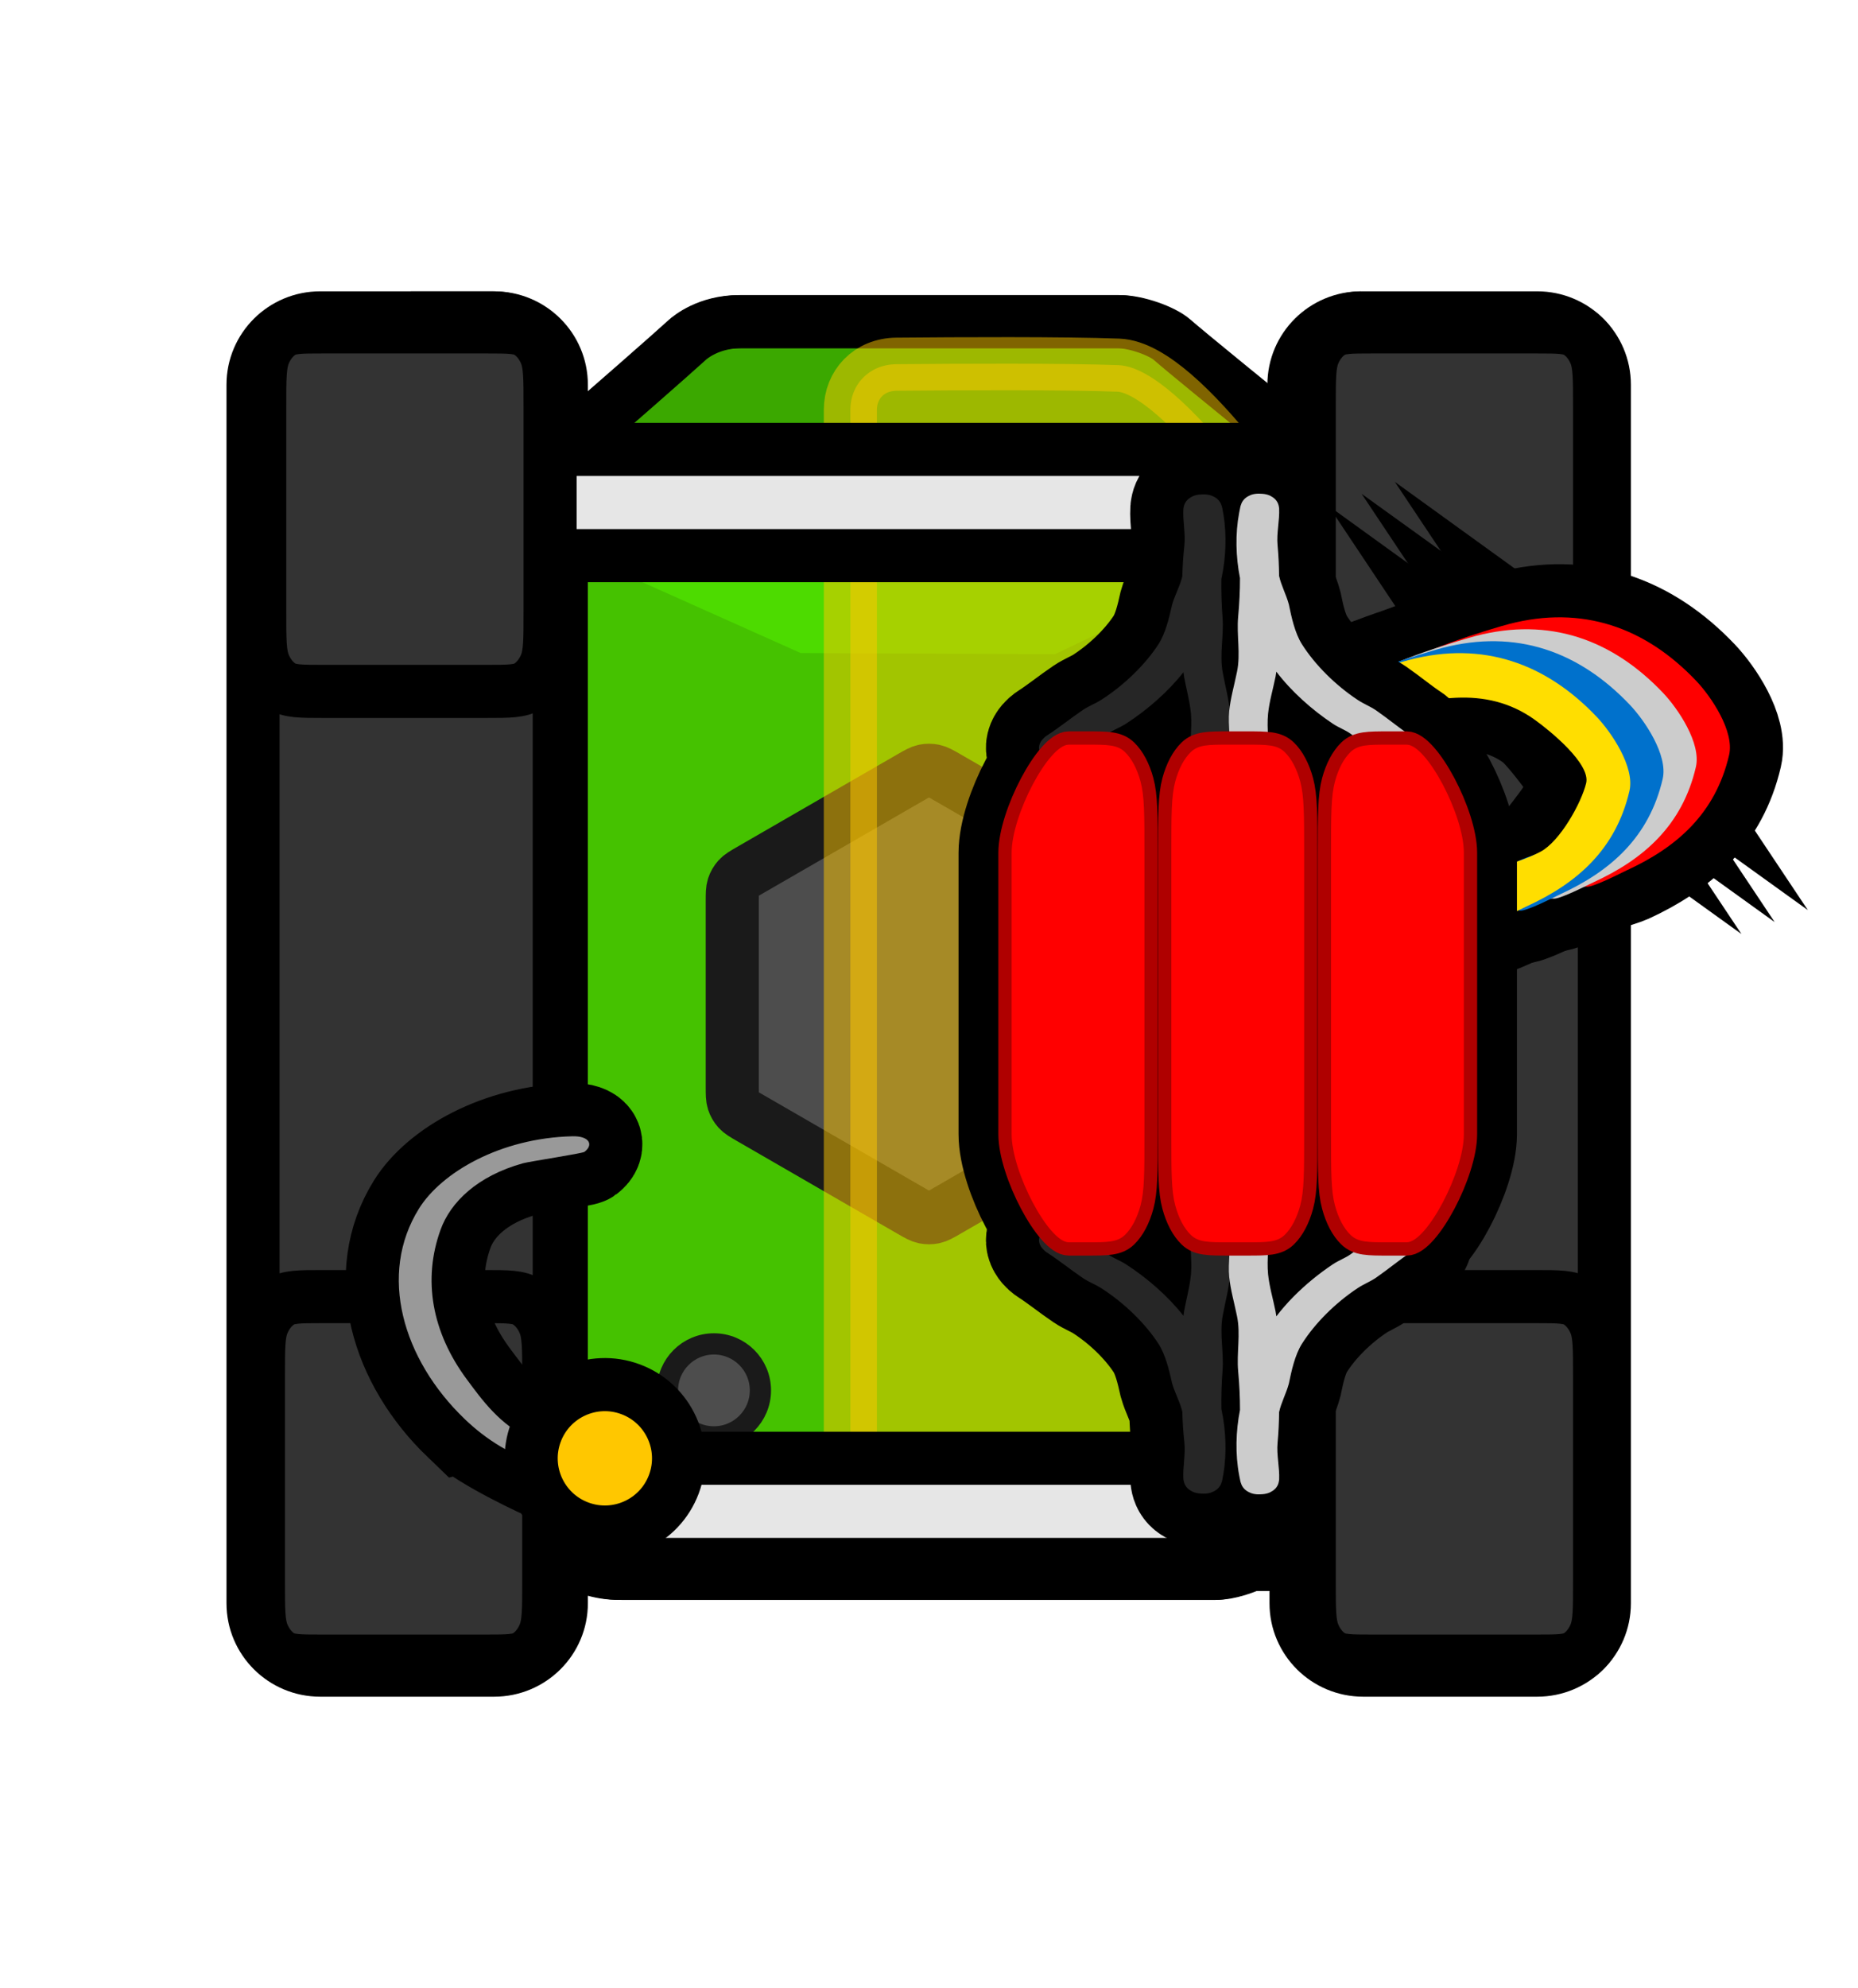 <svg version="1.1" xmlns="http://www.w3.org/2000/svg" xmlns:xlink="http://www.w3.org/1999/xlink" width="524.952" height="561.494" viewBox="0,0,524.952,561.494"><g transform="translate(-697.524,-259.253)"><g data-paper-data="{&quot;isPaintingLayer&quot;:true}" fill-rule="nonzero" stroke-miterlimit="10" stroke-dasharray="" stroke-dashoffset="0" style="mix-blend-mode: normal"><g stroke-linecap="butt"><path d="M964.38,481.864c31.641,0 77.037,31.166 113.142,60.895c-0.032,19.461 0.284,39.277 0.46,58.052c0.224,23.915 0.521,47.743 0.753,71.598c-6.241,8.393 -11.348,15.252 -14.148,18.997c-4.488,6.002 -16.086,12.233 -23.642,12.233c-22.095,0 -127.903,0 -167.811,0c-13.88,0 -22.066,-10.505 -23.387,-12.337c-1.362,-1.89 -3.009,-4.138 -4.883,-6.671c-1.695,-45.998 -4.592,-91.584 -7.999,-137.142c41.516,-31.053 95.031,-65.624 127.515,-65.624z" data-paper-data="{&quot;index&quot;:null}" fill="#45c200" stroke="#000000" stroke-width="15" stroke-linejoin="miter"/><path d="M825.387,413.465c0,0 56.278,-48.785 66.599,-58.195c0.842,-0.768 6.063,-5.171 14.915,-5.171c25.451,0 92.931,0 107.022,0c4.819,0 12.215,2.611 15.078,5.127c7.977,7.01 76.832,62.513 76.832,62.513c0,0 6.418,24.669 -14.768,29.353c-33.236,7.349 -102.41,-4.045 -125.97,-4.045c-22.152,0 -121.603,28.839 -148.672,15.224c-18.885,-9.499 8.966,-44.805 8.966,-44.805z" data-paper-data="{&quot;index&quot;:null}" fill="#3ba800" stroke="#000000" stroke-width="15" stroke-linejoin="miter"/><path d="M826.989,473.848c0,0 41.864,-49.455 53.872,-64.651c0.98,-1.24 7.054,-8.35 17.354,-8.35c29.614,0 108.13,0 124.525,0c5.607,0 14.213,4.217 17.544,8.28c9.282,11.321 52.726,64.722 52.726,64.722c0,0 -82.197,77.103 -127.085,77.103c-43.756,0 -138.936,-77.103 -138.936,-77.103z" data-paper-data="{&quot;index&quot;:null}" fill="#4ddb00" stroke="#45c200" stroke-width="7.5" stroke-linejoin="miter"/><path d="M829.794,539.846v-121.793h36.609l57.335,25.641l71.797,0.353l55.932,-26.754l30.281,0.76v121.793z" fill="#45c200" stroke="none" stroke-width="0" stroke-linejoin="miter"/><path d="M965.135,601.222c-1.87,1.08 -2.806,1.62 -3.8,1.831c-0.88,0.187 -1.789,0.187 -2.669,0c-0.994,-0.211 -1.93,-0.751 -3.8,-1.831l-45.317,-26.164c-1.871,-1.08 -2.806,-1.62 -3.486,-2.376c-0.602,-0.669 -1.057,-1.456 -1.334,-2.311c-0.314,-0.967 -0.314,-2.047 -0.314,-4.207v-52.328c0,-2.16 0,-3.24 0.314,-4.207c0.278,-0.855 0.733,-1.643 1.334,-2.311c0.68,-0.755 1.616,-1.295 3.486,-2.376l45.317,-26.164c1.87,-1.08 2.806,-1.62 3.8,-1.831c0.88,-0.187 1.789,-0.187 2.669,0c0.994,0.211 1.93,0.751 3.8,1.831l45.317,26.164c1.87,1.08 2.806,1.62 3.486,2.376c0.602,0.668 1.056,1.456 1.334,2.311c0.315,0.967 0.315,2.047 0.315,4.207v52.328c0,2.16 0,3.24 -0.315,4.207c-0.278,0.855 -0.732,1.643 -1.334,2.311c-0.68,0.755 -1.616,1.295 -3.486,2.376z" fill="#4d4d4d" stroke="#1a1a1a" stroke-width="15" stroke-linejoin="round"/><path d="M856.118,367.905v344.189c0,10.423 -8.449,18.872 -18.872,18.872h-48.852c-10.423,0 -18.872,-8.449 -18.872,-18.872v-344.189c0,-10.423 8.449,-18.872 18.872,-18.872h48.852c10.423,0 18.872,8.449 18.872,18.872z" fill="#333333" stroke="none" stroke-width="1" stroke-linejoin="miter"/><path d="M856.118,367.905v344.189c0,10.423 -8.498,18.872 -18.982,18.872h-49.138c-10.484,0 -18.982,-8.449 -18.982,-18.872v-344.189c0,-10.423 8.498,-18.872 18.982,-18.872h49.138c10.484,0 18.982,8.449 18.982,18.872z" fill="none" stroke="#000000" stroke-width="15" stroke-linejoin="miter"/><path d="M1150.986,367.906v344.189c0,10.423 -8.449,18.872 -18.872,18.872h-48.852c-10.423,0 -18.872,-8.449 -18.872,-18.872v-344.189c0,-10.423 8.449,-18.872 18.872,-18.872h48.852c10.423,0 18.872,8.449 18.872,18.872z" fill="#333333" stroke="none" stroke-width="1" stroke-linejoin="miter"/><path d="M1150.807,367.905v344.189c0,10.423 -8.498,18.872 -18.982,18.872h-49.138c-10.484,0 -18.982,-8.449 -18.982,-18.872v-344.189c0,-10.423 8.498,-18.872 18.982,-18.872h49.138c10.484,0 18.982,8.449 18.982,18.872z" fill="none" stroke="#000000" stroke-width="15" stroke-linejoin="miter"/><path d="M886.105,651.955c0,-7.253 5.879,-13.132 13.132,-13.132c7.253,0 13.132,5.879 13.132,13.132c0,7.253 -5.879,13.132 -13.132,13.132c-7.253,0 -13.132,-5.879 -13.132,-13.132z" fill="#4d4d4d" stroke="#1a1a1a" stroke-width="6" stroke-linejoin="miter"/><path d="M856.925,385.543c14.563,-12.686 29.609,-25.844 34.468,-30.274c0.842,-0.768 6.063,-5.171 14.915,-5.171c25.451,0 92.931,0 107.022,0c4.819,0 12.215,2.611 15.078,5.127c3.3,2.9 17.015,14.096 31.966,26.23" data-paper-data="{&quot;index&quot;:null}" fill="none" stroke="#000000" stroke-width="15" stroke-linejoin="miter"/><path d="M813.561,349.034h22.982c10.484,0 18.982,8.449 18.982,18.872v281.126" fill="none" stroke="#000000" stroke-width="15" stroke-linejoin="miter"/><path d="M1063.112,692.282v-324.376c0,-10.423 8.498,-18.872 18.982,-18.872" fill="none" stroke="#000000" stroke-width="15" stroke-linejoin="miter"/><path d="M1059.468,695.85c-5.509,4.284 -13.449,7.788 -19.115,7.788c-22.095,0 -127.903,0 -167.811,0c-5.679,0 -10.405,-1.759 -14.098,-3.962" data-paper-data="{&quot;index&quot;:null}" fill="none" stroke="#000000" stroke-width="15" stroke-linejoin="miter"/><path d="M697.524,820.747v-561.494h524.952v561.494z" fill="none" stroke="none" stroke-width="0" stroke-linejoin="miter"/></g><path d="M937.782,687.445c0,0 0,-277.448 0,-312.445c0,-7.067 5.207,-12.812 13.056,-12.883c17.193,-0.156 47.067,-0.313 62.678,0.269c18.629,0.694 50.84,51.714 50.84,51.714v273.345z" fill-opacity="0.502" fill="#ffc800" stroke-opacity="0.502" stroke="#ffc800" stroke-width="15" stroke-linecap="butt" stroke-linejoin="miter"/><path d="M1070.036,686.116h-220.459" fill="none" stroke="#000000" stroke-width="45" stroke-linecap="round" stroke-linejoin="miter"/><path d="M1070.036,686.116h-220.459" fill="none" stroke="#e6e6e6" stroke-width="15" stroke-linecap="round" stroke-linejoin="miter"/><path d="M771.746,633.097c1.068,-2.63 2.771,-4.767 4.866,-6.107c2.383,-1.524 5.504,-1.524 11.742,-1.524h46.395c6.238,0 9.353,0 11.735,1.524c2.096,1.34 3.804,3.477 4.872,6.107c1.213,2.987 1.213,6.899 1.213,14.712v58.265c0,7.813 0,11.72 -1.213,14.707c-1.068,2.63 -2.776,4.774 -4.872,6.114c-2.38,1.522 -5.494,1.522 -11.719,1.522h-46.429c-6.226,0 -9.344,0 -11.724,-1.522c-2.096,-1.34 -3.799,-3.484 -4.866,-6.114c-1.214,-2.99 -1.214,-6.899 -1.214,-14.727v-58.222c0,-7.828 0,-11.745 1.214,-14.735z" fill="#333333" stroke="#000000" stroke-width="15" stroke-linecap="round" stroke-linejoin="round"/><path d="M1068.644,633.097c1.068,-2.63 2.771,-4.767 4.866,-6.107c2.383,-1.523 5.504,-1.524 11.742,-1.524h46.395c6.238,0 9.353,0 11.735,1.524c2.096,1.34 3.804,3.477 4.872,6.107c1.213,2.987 1.213,6.899 1.213,14.712v58.265c0,7.813 -0,11.72 -1.213,14.707c-1.068,2.63 -2.776,4.774 -4.872,6.114c-2.38,1.522 -5.493,1.522 -11.719,1.522h-46.429c-6.226,0 -9.344,0 -11.724,-1.522c-2.096,-1.34 -3.799,-3.484 -4.866,-6.114c-1.214,-2.99 -1.214,-6.899 -1.214,-14.727v-58.222c0,-7.828 -0,-11.745 1.214,-14.735z" fill="#333333" stroke="#000000" stroke-width="15" stroke-linecap="round" stroke-linejoin="round"/><path d="M1100.305,401.188h-271.271" fill="none" stroke="#000000" stroke-width="45" stroke-linecap="round" stroke-linejoin="miter"/><path d="M1100.305,401.188h-271.271" fill="none" stroke="#e6e6e6" stroke-width="15" stroke-linecap="round" stroke-linejoin="miter"/><path d="M772.117,359.213c1.068,-2.63 2.771,-4.767 4.866,-6.107c2.383,-1.524 5.504,-1.524 11.742,-1.524h46.395c6.238,0 9.353,0 11.735,1.524c2.096,1.34 3.804,3.477 4.872,6.107c1.213,2.987 1.213,6.899 1.213,14.712v58.265c0,7.813 0,11.72 -1.213,14.707c-1.068,2.63 -2.776,4.774 -4.872,6.114c-2.38,1.522 -5.494,1.522 -11.719,1.522h-46.429c-6.226,0 -9.344,0 -11.724,-1.522c-2.096,-1.34 -3.799,-3.484 -4.866,-6.114c-1.214,-2.99 -1.214,-6.899 -1.214,-14.727v-58.222c0,-7.828 0,-11.745 1.214,-14.735z" fill="#333333" stroke="#000000" stroke-width="15" stroke-linecap="round" stroke-linejoin="round"/><path d="M1068.644,359.213c1.068,-2.63 2.771,-4.767 4.866,-6.107c2.383,-1.523 5.504,-1.524 11.742,-1.524h46.395c6.238,0 9.353,0 11.735,1.524c2.096,1.34 3.804,3.477 4.872,6.107c1.213,2.987 1.213,6.899 1.213,14.712v58.265c0,7.813 -0,11.72 -1.213,14.707c-1.068,2.63 -2.776,4.774 -4.872,6.114c-2.38,1.522 -5.493,1.522 -11.719,1.522h-46.429c-6.226,0 -9.343,0 -11.724,-1.522c-2.096,-1.34 -3.799,-3.484 -4.866,-6.114c-1.214,-2.99 -1.214,-6.899 -1.214,-14.727v-58.222c0,-7.828 -0,-11.745 1.214,-14.735z" fill="#333333" stroke="#000000" stroke-width="15" stroke-linecap="round" stroke-linejoin="round"/><g stroke="#000000" stroke-width="30" stroke-linecap="butt" stroke-linejoin="miter"><path d="M1173.818,470.336c1.321,-5.443 -10.159,-14.775 -14.473,-17.88c-13.953,-10.043 -30.285,-6.348 -45.647,-0.826c-3.909,1.405 -10.476,6.299 -14.294,5.844c-6.299,-0.75 -6.842,-2.646 -6.678,-8.484c0.13,-4.601 27.871,-12.637 31.124,-13.484c20.772,-5.405 38.581,0.955 52.938,16.075c4.177,4.4 10.836,14.205 9.266,20.942c-3.838,16.47 -14.707,26.034 -29.006,32.587c-1.39,0.637 -13.749,4.545 -14.868,4.018c-3.082,-1.452 -4.404,-5.128 -2.951,-8.211c0.637,-1.352 1.702,-2.366 2.958,-2.955c3.337,-3.824 11.421,-4.342 18.786,-8.298c0,0 11.483,-13.715 12.845,-19.33z" fill="#cc6e00"/><path d="M1149.962,455.829c-13.953,-10.043 -30.285,-6.348 -45.647,-0.826c-3.909,1.405 -10.476,6.299 -14.294,5.844c-6.299,-0.75 -6.842,-2.646 -6.678,-8.484c0.13,-4.601 27.871,-12.637 31.124,-13.484c20.772,-5.405 38.581,0.955 52.938,16.075c4.177,4.4 10.836,14.205 9.266,20.942c-3.838,16.47 -14.707,26.034 -29.006,32.587c-1.39,0.637 -10.018,5.115 -11.411,4.551c-1.141,0.155 -2.338,-0.006 -3.457,-0.533c-3.082,-1.452 -4.404,-5.128 -2.951,-8.211c0.637,-1.352 1.702,-2.366 2.958,-2.955c3.337,-3.824 11.421,-4.342 18.786,-8.298c0,0 11.483,-13.715 12.845,-19.33c0,0 -10.159,-14.775 -14.473,-17.88z" fill="#8500cc"/><path d="M1140.578,459.202c-13.953,-10.043 -30.285,-6.348 -45.647,-0.826c-3.909,1.405 -10.476,6.299 -14.294,5.844c-6.299,-0.75 -6.842,-2.646 -6.678,-8.484c0.13,-4.601 27.871,-12.637 31.124,-13.484c20.772,-5.405 38.581,0.955 52.938,16.075c4.177,4.4 10.836,14.205 9.266,20.942c-3.838,16.47 -14.707,26.034 -29.006,32.587c-1.39,0.637 -10.018,5.115 -11.411,4.551c-1.141,0.155 -2.338,-0.006 -3.457,-0.533c-3.082,-1.452 -4.404,-5.128 -2.951,-8.211c0.637,-1.352 1.702,-2.366 2.958,-2.955c3.337,-3.824 11.421,-4.342 18.786,-8.298c0,0 2.686,-34.105 -1.628,-37.21z" fill="#0071cc"/><path d="M1131.195,462.575c-13.953,-10.043 -30.285,-6.348 -45.647,-0.826c-3.909,1.405 -10.476,6.299 -14.294,5.844c-6.299,-0.75 -6.842,-2.646 -6.678,-8.484c0.13,-4.601 27.871,-12.637 31.124,-13.484c20.772,-5.405 38.581,0.955 52.938,16.075c4.177,4.4 10.836,14.205 9.266,20.942c-3.838,16.47 -14.707,26.034 -29.006,32.587c-1.39,0.637 -10.018,5.115 -11.411,4.551c-1.141,0.155 -2.338,-0.006 -3.457,-0.533c-3.082,-1.452 -4.404,-5.128 -2.951,-8.211c0.637,-1.352 1.702,-2.366 2.958,-2.955c3.337,-3.824 11.421,-4.342 18.786,-8.298c0,0 11.483,-13.715 12.845,-19.33c0,0 -10.159,-14.775 -14.473,-17.88z" fill="#15cc00"/></g><g stroke="none" stroke-width="0.5" stroke-linecap="butt" stroke-linejoin="miter"><path d="M1160.973,489.666c5.474,-2.94 11.483,-13.715 12.845,-19.33c1.321,-5.443 -10.159,-14.775 -14.473,-17.88c-13.953,-10.043 -30.285,-6.348 -45.647,-0.826c-3.909,1.405 -10.476,6.299 -14.294,5.844c-6.299,-0.75 -6.842,-2.646 -6.678,-8.484c0.13,-4.601 27.871,-12.637 31.124,-13.484c20.772,-5.405 38.581,0.955 52.938,16.075c4.177,4.4 10.836,14.205 9.266,20.942c-3.838,16.47 -14.707,26.034 -29.006,32.587c-1.39,0.637 -10.018,5.115 -11.411,4.551c-1.141,0.155 -2.338,-0.006 -3.457,-0.533c-3.082,-1.452 -4.404,-5.128 -2.951,-8.211c0.637,-1.352 1.702,-2.366 2.958,-2.955c3.337,-3.824 11.421,-4.342 18.786,-8.298z" fill="#ff0000"/><path d="M1151.589,493.039c5.474,-2.94 11.483,-13.715 12.845,-19.33c0.698,-2.876 -2.177,-6.837 -5.681,-10.392c-3.128,-3.174 -6.757,-6.023 -8.791,-7.488c-13.953,-10.043 -30.285,-6.348 -45.647,-0.826c-3.909,1.405 -10.476,6.299 -14.294,5.844c-6.299,-0.75 -6.842,-2.646 -6.678,-8.484c0.13,-4.601 27.871,-12.637 31.124,-13.484c20.772,-5.405 38.581,0.955 52.938,16.075c4.177,4.4 10.836,14.205 9.266,20.942c-3.838,16.47 -14.707,26.034 -29.006,32.587c-1.39,0.637 -10.018,5.115 -11.411,4.551c-1.141,0.155 -2.338,-0.006 -3.457,-0.533c-3.082,-1.452 -4.404,-5.128 -2.951,-8.211c0.637,-1.352 1.702,-2.366 2.958,-2.955c3.337,-3.824 11.421,-4.342 18.786,-8.298z" fill="#cccccc"/><path d="M1142.206,496.412c5.474,-2.94 11.483,-13.715 12.845,-19.33c1.321,-5.443 -10.159,-14.775 -14.473,-17.88c-13.953,-10.043 -30.285,-6.348 -45.647,-0.826c-3.909,1.405 -10.476,6.299 -14.294,5.844c-6.299,-0.75 -6.842,-2.646 -6.678,-8.484c0.13,-4.601 27.871,-12.637 31.124,-13.484c20.772,-5.405 38.581,0.955 52.938,16.075c4.177,4.4 10.836,14.205 9.266,20.942c-3.838,16.47 -14.707,26.034 -29.006,32.587c-1.39,0.637 -10.018,5.115 -11.411,4.551c-1.141,0.155 -2.338,-0.006 -3.457,-0.533c-3.082,-1.452 -4.404,-5.128 -2.951,-8.211c0.637,-1.352 1.702,-2.366 2.958,-2.955c3.337,-3.824 11.421,-4.342 18.786,-8.298z" fill="#0071cc"/><path d="M1132.822,499.785c5.474,-2.94 11.483,-13.715 12.845,-19.33c1.321,-5.443 -10.159,-14.775 -14.473,-17.88c-13.953,-10.043 -30.285,-6.348 -45.647,-0.826c-3.909,1.405 -10.476,6.299 -14.294,5.844c-6.299,-0.75 -6.842,-2.646 -6.678,-8.484c0.13,-4.601 27.871,-12.637 31.124,-13.484c20.772,-5.405 38.581,0.955 52.938,16.075c4.177,4.4 10.836,14.205 9.266,20.942c-3.838,16.47 -14.707,26.034 -29.006,32.587c-1.39,0.637 -10.018,5.115 -11.411,4.551c-1.141,0.155 -2.338,-0.006 -3.457,-0.533c-3.082,-1.452 -4.404,-5.128 -2.951,-8.211c0.637,-1.352 1.702,-2.366 2.958,-2.955c3.337,-3.824 11.421,-4.342 18.786,-8.298z" fill="#ffde00"/></g><g><path d="M1045.247,606.311l-0.158,0.863c-0.811,4.084 0.288,8.316 -0.062,12.45c-0.312,3.689 -1.344,7.429 -2.014,11.09c-0.99,5.122 0.316,10.351 -0.068,15.531c-0.277,3.74 -0.402,7.351 -0.335,10.98c1.292,5.932 1.566,12.499 0.547,18.416l-0.316,1.725c0,0 -0.027,0.146 -0.105,0.382c-0.229,0.85 -0.787,1.947 -2.136,2.652c-0.827,0.478 -1.949,0.791 -3.465,0.703c-1.52,-0.02 -2.601,-0.411 -3.371,-0.946c-1.264,-0.797 -1.696,-1.929 -1.828,-2.792c-0.051,-0.24 -0.061,-0.387 -0.061,-0.387c-0.202,-3.478 0.647,-6.896 0.269,-10.388c-0.316,-2.921 -0.501,-5.778 -0.571,-8.623c-0.637,-2.721 -2.125,-5.31 -2.897,-8.046c-0.775,-3.477 -1.832,-8.072 -3.901,-11.228c-3.789,-5.779 -9.676,-11.472 -16.056,-15.573c-1.646,-1.058 -3.607,-1.791 -5.22,-2.881c-3.523,-2.382 -6.657,-4.961 -10.258,-7.28c0,0 -4.275,-2.753 -0.79,-6.131c3.485,-3.378 7.76,-0.624 7.76,-0.624c3.668,2.362 6.894,4.975 10.46,7.413c1.504,1.028 3.368,1.685 4.909,2.678c6.102,3.936 12.007,9.103 16.316,14.601c0.052,-0.475 0.119,-0.95 0.202,-1.426c0.632,-3.456 1.635,-6.994 1.93,-10.475c0.37,-4.376 0.304,-13.927 0.304,-13.927c0,0 0.789,-4.313 6.247,-3.69z" data-paper-data="{&quot;index&quot;:null}" fill="#262626" stroke="#000000" stroke-width="30" stroke-linecap="butt" stroke-linejoin="miter"/><path d="M1044.372,606.602c0,0 -0.861,-4.304 4.587,-4.985c5.448,-0.68 6.309,3.624 6.309,3.624l0.172,0.861c0.824,4.349 -0.078,8.689 0.365,13.061c0.353,3.477 2.271,11.403 2.331,11.878c4.216,-5.543 10.034,-10.771 16.07,-14.77c1.524,-1.01 3.377,-1.686 4.863,-2.729c3.525,-2.475 6.706,-5.122 10.334,-7.522c0,0 4.228,-2.798 7.77,0.543c3.541,3.341 -0.687,6.139 -0.687,6.139c-3.562,2.357 -6.653,4.969 -10.135,7.387c-1.594,1.107 -3.543,1.86 -5.171,2.936c-6.311,4.168 -12.101,9.922 -15.793,15.74c-2.016,3.177 -2.996,7.783 -3.713,11.268c-0.726,2.744 -2.171,5.349 -2.762,8.076c-0.022,2.846 -0.159,5.704 -0.426,8.629c-0.319,3.496 0.587,6.904 0.443,10.385c0,0 -0.008,0.148 -0.055,0.388c-0.117,0.864 -0.53,2.001 -1.781,2.811c-0.761,0.542 -1.836,0.945 -3.355,0.981c-1.514,0.104 -2.641,-0.198 -3.476,-0.667c-1.361,-0.69 -1.937,-1.781 -2.181,-2.629c-0.082,-0.234 -0.111,-0.38 -0.111,-0.38l-0.344,-1.722c-1.119,-5.906 -0.955,-12.475 0.237,-18.42c0.005,-3.629 -0.18,-7.239 -0.52,-10.976c-0.471,-5.176 0.748,-10.417 -0.328,-15.529c-0.731,-3.654 -1.826,-7.383 -2.2,-11.068c-0.419,-4.13 0.609,-8.372 -0.271,-12.448l-0.172,-0.861z" data-paper-data="{&quot;index&quot;:null}" fill="#cccccc" stroke="#000000" stroke-width="30" stroke-linecap="butt" stroke-linejoin="miter"/><path d="M1040.577,478.625c-5.459,0.623 -6.247,-3.69 -6.247,-3.69l-0.158,-0.863c-0.751,-4.358 0.224,-8.688 -0.146,-13.064c-0.294,-3.481 -1.298,-7.019 -1.93,-10.475c-0.083,-0.476 -0.15,-0.951 -0.202,-1.426c-4.309,5.498 -10.214,10.665 -16.316,14.601c-1.54,0.993 -3.405,1.65 -4.909,2.678c-3.566,2.438 -6.792,5.051 -10.46,7.413c0,0 -4.275,2.753 -7.76,-0.624c-3.485,-3.378 0.79,-6.131 0.79,-6.131c3.601,-2.319 6.736,-4.899 10.258,-7.28c1.613,-1.09 3.574,-1.823 5.22,-2.881c6.38,-4.101 12.267,-9.795 16.056,-15.573c2.069,-3.156 3.127,-7.751 3.901,-11.228c0.772,-2.736 2.261,-5.325 2.897,-8.046c0.07,-2.845 0.255,-5.702 0.571,-8.623c0.378,-3.492 -0.471,-6.91 -0.269,-10.388c0,0 0.01,-0.148 0.061,-0.387c0.132,-0.863 0.564,-1.995 1.828,-2.792c0.77,-0.534 1.852,-0.926 3.371,-0.946c1.516,-0.088 2.638,0.226 3.465,0.703c1.349,0.704 1.907,1.802 2.136,2.652c0.078,0.235 0.105,0.382 0.105,0.382l0.315,1.725c1.02,5.917 0.746,12.484 -0.546,18.416c-0.066,3.629 0.058,7.24 0.336,10.98c0.384,5.18 -0.923,10.409 0.068,15.531c0.67,3.661 1.702,7.401 2.014,11.09c0.35,4.134 -0.749,8.365 0.062,12.449l0.158,0.863c0,0 0.789,4.313 -4.67,4.936z" fill="#262626" stroke="#000000" stroke-width="30" stroke-linecap="butt" stroke-linejoin="miter"/><path d="M1044.372,473.398l0.172,-0.861c0.879,-4.076 -0.148,-8.318 0.27,-12.448c0.374,-3.685 1.469,-7.414 2.2,-11.068c1.076,-5.112 -0.142,-10.353 0.328,-15.529c0.34,-3.737 0.525,-7.347 0.52,-10.976c-1.193,-5.945 -1.357,-12.514 -0.237,-18.42l0.344,-1.722c0,0 0.029,-0.146 0.111,-0.38c0.243,-0.848 0.82,-1.939 2.181,-2.629c0.835,-0.469 1.962,-0.771 3.476,-0.667c1.519,0.036 2.594,0.438 3.355,0.981c1.25,0.81 1.663,1.947 1.781,2.811c0.047,0.24 0.055,0.388 0.055,0.388c0.144,3.48 -0.763,6.889 -0.443,10.385c0.267,2.924 0.404,5.783 0.426,8.629c0.591,2.727 2.036,5.332 2.762,8.076c0.716,3.485 1.696,8.091 3.713,11.268c3.692,5.818 9.482,11.572 15.793,15.74c1.629,1.076 3.577,1.828 5.171,2.936c3.482,2.418 6.573,5.03 10.135,7.387c0,0 4.228,2.798 0.687,6.139c-3.541,3.341 -7.77,0.543 -7.77,0.543c-3.628,-2.401 -6.81,-5.047 -10.334,-7.522c-1.486,-1.044 -3.34,-1.72 -4.863,-2.729c-6.036,-3.999 -11.853,-9.228 -16.07,-14.771c-0.06,0.474 -0.135,0.949 -0.226,1.424c-0.69,3.449 -1.752,6.977 -2.105,10.454c-0.444,4.372 0.459,8.712 -0.365,13.061l-0.172,0.861c0,0 -0.861,4.304 -6.309,3.624c-5.448,-0.68 -4.587,-4.985 -4.587,-4.985z" data-paper-data="{&quot;index&quot;:null}" fill="#cccccc" stroke="#000000" stroke-width="30" stroke-linecap="butt" stroke-linejoin="miter"/><path d="M1029.569,479.989c0.968,-3.591 2.512,-6.508 4.412,-8.338c2.16,-2.08 4.99,-2.08 10.645,-2.08h5.211c5.655,0 8.479,0 10.639,2.08c1.9,1.83 3.449,4.747 4.417,8.338c1.1,4.078 1.1,9.42 1.1,20.087v79.549c0,10.667 0,16.001 -1.1,20.079c-0.968,3.591 -2.517,6.518 -4.417,8.347c-2.158,2.078 -4.98,2.078 -10.624,2.078h-5.242c-5.644,0 -8.47,0 -10.628,-2.078c-1.9,-1.829 -3.444,-4.757 -4.412,-8.347c-1.101,-4.082 -1.101,-9.419 -1.101,-20.107v-79.49c0,-10.688 0,-16.036 1.101,-20.118z" fill="#ff0000" stroke="#000000" stroke-width="15" stroke-linecap="round" stroke-linejoin="round"/><path d="M999.504,469.572h5.211c5.655,0 8.479,0 10.639,2.08c1.9,1.83 3.449,4.747 4.417,8.338c1.1,4.078 1.1,9.42 1.1,20.087v79.549c0,10.667 0,16.001 -1.1,20.079c-0.968,3.591 -2.517,6.518 -4.417,8.347c-2.158,2.078 -4.98,2.078 -10.624,2.078h-5.242c-5.644,0 -16.141,-19.844 -16.141,-30.532v-79.49c0,-10.688 10.502,-30.536 16.157,-30.536z" fill="#ff0000" stroke="#000000" stroke-width="30" stroke-linecap="round" stroke-linejoin="round"/><path d="M1074.691,479.989c0.968,-3.591 2.512,-6.508 4.412,-8.338c2.16,-2.08 4.99,-2.08 10.645,-2.08h5.211c5.655,0 16.155,19.837 16.155,30.505v79.549c0,10.667 -10.497,30.505 -16.141,30.505h-5.242c-5.644,0 -8.471,0 -10.628,-2.078c-1.9,-1.829 -3.444,-4.757 -4.412,-8.347c-1.101,-4.082 -1.101,-9.419 -1.101,-20.107v-79.49c0,-10.688 0,-16.036 1.101,-20.118z" fill="#ff0000" stroke="#000000" stroke-width="30" stroke-linecap="round" stroke-linejoin="round"/><path d="M1040.577,601.375c5.459,0.623 4.67,4.936 4.67,4.936l-0.158,0.863c-0.811,4.084 0.288,8.316 -0.062,12.45c-0.312,3.689 -1.344,7.429 -2.014,11.09c-0.99,5.122 0.316,10.351 -0.068,15.531c-0.277,3.74 -0.402,7.351 -0.335,10.98c1.292,5.932 1.566,12.499 0.547,18.416l-0.316,1.725c0,0 -0.027,0.146 -0.105,0.382c-0.229,0.85 -0.787,1.947 -2.136,2.652c-0.827,0.478 -1.949,0.791 -3.465,0.703c-1.52,-0.02 -2.601,-0.411 -3.371,-0.946c-1.264,-0.797 -1.696,-1.929 -1.828,-2.792c-0.051,-0.24 -0.061,-0.387 -0.061,-0.387c-0.202,-3.478 0.647,-6.896 0.269,-10.388c-0.316,-2.921 -0.501,-5.778 -0.571,-8.623c-0.637,-2.721 -2.125,-5.31 -2.897,-8.046c-0.775,-3.477 -1.832,-8.072 -3.901,-11.228c-3.789,-5.779 -9.676,-11.472 -16.056,-15.573c-1.646,-1.058 -3.607,-1.791 -5.22,-2.881c-3.523,-2.382 -6.657,-4.961 -10.258,-7.28c0,0 -4.275,-2.753 -0.79,-6.131c3.485,-3.378 7.76,-0.624 7.76,-0.624c3.668,2.362 6.894,4.975 10.46,7.413c1.504,1.028 3.368,1.685 4.909,2.678c6.102,3.936 12.007,9.103 16.316,14.601c0.052,-0.475 0.119,-0.95 0.202,-1.426c0.632,-3.456 1.635,-6.994 1.93,-10.475c0.37,-4.376 -0.605,-8.706 0.146,-13.064l0.158,-0.863c0,0 0.789,-4.313 6.247,-3.69z" data-paper-data="{&quot;index&quot;:null}" fill="#262626" stroke="none" stroke-width="0" stroke-linecap="butt" stroke-linejoin="miter"/><path d="M1044.372,606.602c0,0 -0.861,-4.304 4.587,-4.985c5.448,-0.68 6.309,3.624 6.309,3.624l0.172,0.861c0.824,4.349 -0.078,8.689 0.365,13.061c0.353,3.477 1.415,7.005 2.105,10.454c0.091,0.475 0.166,0.949 0.226,1.424c2.824,-3.712 6.365,-7.283 10.21,-10.438c1.896,-1.556 3.866,-3.011 5.86,-4.332c1.524,-1.01 3.377,-1.686 4.863,-2.729c3.525,-2.475 6.706,-5.122 10.334,-7.522c0,0 4.228,-2.798 7.77,0.543c3.541,3.341 -0.687,6.139 -0.687,6.139c-3.562,2.357 -6.653,4.969 -10.135,7.387c-1.594,1.107 -3.543,1.86 -5.171,2.936c-6.311,4.168 -12.101,9.922 -15.793,15.74c-2.016,3.177 -2.996,7.783 -3.713,11.268c-0.726,2.744 -2.171,5.349 -2.762,8.076c-0.022,2.846 -0.159,5.704 -0.426,8.629c-0.319,3.496 0.587,6.904 0.443,10.385c0,0 -0.008,0.148 -0.055,0.388c-0.117,0.864 -0.53,2.001 -1.781,2.811c-0.761,0.542 -1.836,0.945 -3.355,0.981c-1.514,0.104 -2.641,-0.198 -3.476,-0.667c-1.361,-0.69 -1.937,-1.781 -2.181,-2.629c-0.082,-0.234 -0.111,-0.38 -0.111,-0.38l-0.344,-1.722c-1.119,-5.906 -0.955,-12.475 0.237,-18.42c0.005,-3.629 -0.18,-7.239 -0.52,-10.976c-0.471,-5.176 0.748,-10.417 -0.328,-15.529c-0.731,-3.654 -1.826,-7.383 -2.2,-11.068c-0.419,-4.13 0.609,-8.372 -0.271,-12.448l-0.172,-0.861z" data-paper-data="{&quot;index&quot;:null}" fill="#cccccc" stroke="none" stroke-width="0" stroke-linecap="butt" stroke-linejoin="miter"/><path d="M1040.577,478.625c-5.459,0.623 -6.247,-3.69 -6.247,-3.69l-0.158,-0.863c-0.751,-4.358 0.224,-8.688 -0.146,-13.064c-0.294,-3.481 -1.298,-7.019 -1.93,-10.475c-0.083,-0.476 -0.15,-0.951 -0.202,-1.426c-4.309,5.498 -10.214,10.665 -16.316,14.601c-1.54,0.993 -3.405,1.65 -4.909,2.678c-3.566,2.438 -6.792,5.051 -10.46,7.413c0,0 -4.275,2.753 -7.76,-0.624c-3.485,-3.378 0.79,-6.131 0.79,-6.131c3.601,-2.319 6.736,-4.899 10.258,-7.28c1.613,-1.09 3.574,-1.823 5.22,-2.881c6.38,-4.101 12.267,-9.795 16.056,-15.573c2.069,-3.156 3.127,-7.751 3.901,-11.228c0.772,-2.736 2.261,-5.325 2.897,-8.046c0.07,-2.845 0.255,-5.702 0.571,-8.623c0.378,-3.492 -0.471,-6.91 -0.269,-10.388c0,0 0.01,-0.148 0.061,-0.387c0.132,-0.863 0.564,-1.995 1.828,-2.792c0.77,-0.534 1.852,-0.926 3.371,-0.946c1.516,-0.088 2.638,0.226 3.465,0.703c1.349,0.704 1.907,1.802 2.136,2.652c0.078,0.235 0.105,0.382 0.105,0.382l0.315,1.725c1.02,5.917 0.746,12.484 -0.546,18.416c-0.066,3.629 0.058,7.24 0.336,10.98c0.384,5.18 -0.923,10.409 0.068,15.531c0.67,3.661 1.702,7.401 2.014,11.09c0.35,4.134 -0.749,8.365 0.062,12.449l0.158,0.863c0,0 0.789,4.313 -4.67,4.936z" fill="#262626" stroke="none" stroke-width="0" stroke-linecap="butt" stroke-linejoin="miter"/><path d="M1044.372,473.398l0.172,-0.861c0.879,-4.076 -0.148,-8.318 0.27,-12.448c0.374,-3.685 1.469,-7.414 2.2,-11.068c1.076,-5.112 -0.142,-10.353 0.328,-15.529c0.34,-3.737 0.525,-7.347 0.52,-10.976c-1.193,-5.945 -1.357,-12.514 -0.237,-18.42l0.344,-1.722c0,0 0.029,-0.146 0.111,-0.38c0.243,-0.848 0.82,-1.939 2.181,-2.629c0.835,-0.469 1.962,-0.771 3.476,-0.667c1.519,0.036 2.594,0.438 3.355,0.981c1.25,0.81 1.663,1.947 1.781,2.811c0.047,0.24 0.055,0.388 0.055,0.388c0.144,3.48 -0.763,6.889 -0.443,10.385c0.267,2.924 0.404,5.783 0.426,8.629c0.591,2.727 2.036,5.332 2.762,8.076c0.716,3.485 1.696,8.091 3.713,11.268c3.692,5.818 9.482,11.572 15.793,15.74c1.629,1.076 3.577,1.828 5.171,2.936c3.482,2.418 6.573,5.03 10.135,7.387c0,0 4.228,2.798 0.687,6.139c-3.541,3.341 -7.77,0.543 -7.77,0.543c-3.628,-2.401 -6.81,-5.047 -10.334,-7.522c-1.486,-1.044 -3.34,-1.72 -4.863,-2.729c-6.036,-3.999 -11.853,-9.228 -16.07,-14.771c-0.06,0.474 -0.135,0.949 -0.226,1.424c-0.69,3.449 -1.752,6.977 -2.105,10.454c-0.444,4.372 0.459,8.712 -0.365,13.061l-0.172,0.861c0,0 -0.861,4.304 -6.309,3.624c-5.448,-0.68 -4.587,-4.985 -4.587,-4.985z" data-paper-data="{&quot;index&quot;:null}" fill="#cccccc" stroke="none" stroke-width="0" stroke-linecap="butt" stroke-linejoin="miter"/><path d="M1029.569,479.989c0.968,-3.591 2.512,-6.508 4.412,-8.338c2.16,-2.08 4.99,-2.08 10.645,-2.08h5.211c5.655,0 8.479,0 10.639,2.08c1.9,1.83 3.449,4.747 4.417,8.338c1.1,4.078 1.1,9.42 1.1,20.087v79.549c0,10.667 0,16.001 -1.1,20.079c-0.968,3.591 -2.517,6.518 -4.417,8.347c-2.158,2.078 -4.98,2.078 -10.624,2.078h-5.242c-5.644,0 -8.47,0 -10.628,-2.078c-1.9,-1.829 -3.444,-4.757 -4.412,-8.347c-1.101,-4.082 -1.101,-9.419 -1.101,-20.107v-79.49c0,-10.688 0,-16.036 1.101,-20.118z" fill="#ff0000" stroke="#af0000" stroke-width="7.5" stroke-linecap="round" stroke-linejoin="round"/><path d="M999.504,469.572h5.211c5.655,0 8.479,0 10.639,2.08c1.9,1.83 3.449,4.747 4.417,8.338c1.1,4.078 1.1,9.42 1.1,20.087v79.549c0,10.667 0,16.001 -1.1,20.079c-0.968,3.591 -2.517,6.518 -4.417,8.347c-2.158,2.078 -4.98,2.078 -10.624,2.078h-5.242c-5.644,0 -16.141,-19.844 -16.141,-30.532v-79.49c0,-10.688 10.502,-30.536 16.157,-30.536z" fill="#ff0000" stroke="#af0000" stroke-width="7.5" stroke-linecap="round" stroke-linejoin="round"/><path d="M1074.691,479.989c0.968,-3.591 2.512,-6.508 4.412,-8.338c2.16,-2.08 4.99,-2.08 10.645,-2.08h5.211c5.655,0 16.155,19.837 16.155,30.505v79.549c0,10.667 -10.497,30.505 -16.141,30.505h-5.242c-5.644,0 -8.471,0 -10.628,-2.078c-1.9,-1.829 -3.444,-4.757 -4.412,-8.347c-1.101,-4.082 -1.101,-9.419 -1.101,-20.107v-79.49c0,-10.688 0,-16.036 1.101,-20.118z" fill="#ff0000" stroke="#af0000" stroke-width="7.5" stroke-linecap="round" stroke-linejoin="round"/><path d="M1029.569,479.989c0.968,-3.591 2.512,-6.508 4.412,-8.338c2.16,-2.08 4.99,-2.08 10.645,-2.08h5.211c5.655,0 8.479,0 10.639,2.08c1.9,1.83 3.449,4.747 4.417,8.338c1.1,4.078 1.1,9.42 1.1,20.087v79.549c0,10.667 0,16.001 -1.1,20.079c-0.968,3.591 -2.517,6.518 -4.417,8.347c-2.158,2.078 -4.98,2.078 -10.624,2.078h-5.242c-5.644,0 -8.47,0 -10.628,-2.078c-1.9,-1.829 -3.444,-4.757 -4.412,-8.347c-1.101,-4.082 -1.101,-9.419 -1.101,-20.107v-79.49c0,-10.688 0,-16.036 1.101,-20.118z" fill="#ff0000" stroke="none" stroke-width="0" stroke-linecap="round" stroke-linejoin="round"/><path d="M999.504,469.572h5.211c5.655,0 8.479,0 10.639,2.08c1.9,1.83 3.449,4.747 4.417,8.338c1.1,4.078 1.1,9.42 1.1,20.087v79.549c0,10.667 0,16.001 -1.1,20.079c-0.968,3.591 -2.517,6.518 -4.417,8.347c-2.158,2.078 -4.98,2.078 -10.624,2.078h-5.242c-5.644,0 -16.141,-19.844 -16.141,-30.532v-79.49c0,-10.688 10.502,-30.536 16.157,-30.536z" fill="#ff0000" stroke="none" stroke-width="0" stroke-linecap="round" stroke-linejoin="round"/><path d="M1074.691,479.989c0.968,-3.591 2.512,-6.508 4.412,-8.338c2.16,-2.08 4.99,-2.08 10.645,-2.08h5.211c5.655,0 16.155,19.837 16.155,30.505v79.549c0,10.667 -10.496,30.505 -16.141,30.505h-5.242c-5.644,0 -8.471,0 -10.628,-2.078c-1.9,-1.829 -3.444,-4.757 -4.412,-8.347c-1.101,-4.082 -1.101,-9.419 -1.101,-20.107v-79.49c0,-10.688 0,-16.036 1.101,-20.118z" fill="#ff0000" stroke="none" stroke-width="0" stroke-linecap="round" stroke-linejoin="round"/></g><g fill="#999999" stroke-linecap="butt" stroke-linejoin="miter"><path d="M852.683,673.856c-10.641,-3.402 -17.801,-7.986 -23.896,-13.839c-17.55,-16.851 -24.475,-40.841 -12.877,-59.425c6.316,-10.122 22.855,-19.909 43.336,-20.412c4.765,-0.117 6.077,2.381 3.411,4.4c-0.611,0.463 -15.544,2.719 -17.361,3.224c-12.954,3.599 -20.482,11.006 -23.289,18.755c-5.106,14.099 -2.496,28.952 7.44,42.325c4.366,5.876 9.221,12.711 18.243,17.022c2.35,1.123 6.886,3.186 10.388,3.893c0.058,0.012 0.118,0.018 0.181,0.019c0.407,-0.124 0.856,-0.214 1.335,-0.262c0.04,-0.004 0.08,-0.008 0.121,-0.011c2.412,-0.202 4.66,0.728 5.022,2.078c0.361,1.347 -1.294,2.604 -3.698,2.81c-2.362,0.589 -5.457,0.349 -8.355,-0.578z" stroke="none" stroke-width="0.5"/><path d="M828.787,660.017c-17.55,-16.851 -24.475,-40.841 -12.877,-59.425c6.316,-10.122 22.855,-19.909 43.336,-20.412c4.765,-0.117 6.077,2.381 3.411,4.4c-0.611,0.463 -15.544,2.719 -17.361,3.224c-12.954,3.599 -20.482,11.006 -23.289,18.755c-5.106,14.099 -2.496,28.952 7.44,42.325c4.366,5.876 9.221,12.711 18.243,17.022c2.35,1.123 6.886,3.186 10.388,3.893c0.058,0.012 0.118,0.018 0.181,0.019c0.407,-0.124 0.856,-0.214 1.335,-0.262c0.04,-0.004 0.08,-0.008 0.121,-0.011c2.412,-0.202 4.66,0.728 5.022,2.078c0.361,1.347 -1.294,2.604 -3.698,2.81c-2.362,0.589 -5.457,0.349 -8.355,-0.578c0,0 -17.801,-7.986 -23.896,-13.839z" stroke="#000000" stroke-width="30"/><path d="M852.683,673.856c-10.641,-3.402 -17.801,-7.986 -23.896,-13.839c-17.55,-16.851 -24.475,-40.841 -12.877,-59.425c6.316,-10.122 22.855,-19.909 43.336,-20.412c4.765,-0.117 6.077,2.381 3.411,4.4c-0.611,0.463 -15.544,2.719 -17.361,3.224c-12.954,3.599 -20.482,11.006 -23.289,18.755c-5.106,14.099 -2.496,28.952 7.44,42.325c4.366,5.876 9.221,12.711 18.243,17.022c2.35,1.123 6.886,3.186 10.388,3.893c0.058,0.012 0.118,0.018 0.181,0.019c0.407,-0.124 0.856,-0.214 1.335,-0.262c0.04,-0.004 0.08,-0.008 0.121,-0.011c2.412,-0.202 4.66,0.728 5.022,2.078c0.361,1.347 -1.294,2.604 -3.698,2.81c-2.362,0.589 -5.457,0.349 -8.355,-0.578z" stroke="none" stroke-width="0"/></g><path d="M848.922,663.852c4.026,-10.769 16.02,-16.234 26.789,-12.208c10.769,4.026 16.234,16.02 12.208,26.789c-4.026,10.769 -16.02,16.234 -26.789,12.208c-10.769,-4.026 -16.234,-16.02 -12.208,-26.789z" fill="#ffc700" stroke="#000000" stroke-width="15" stroke-linecap="butt" stroke-linejoin="miter"/></g></g></svg><!--rotationCenter:262.475945:280.747115-->